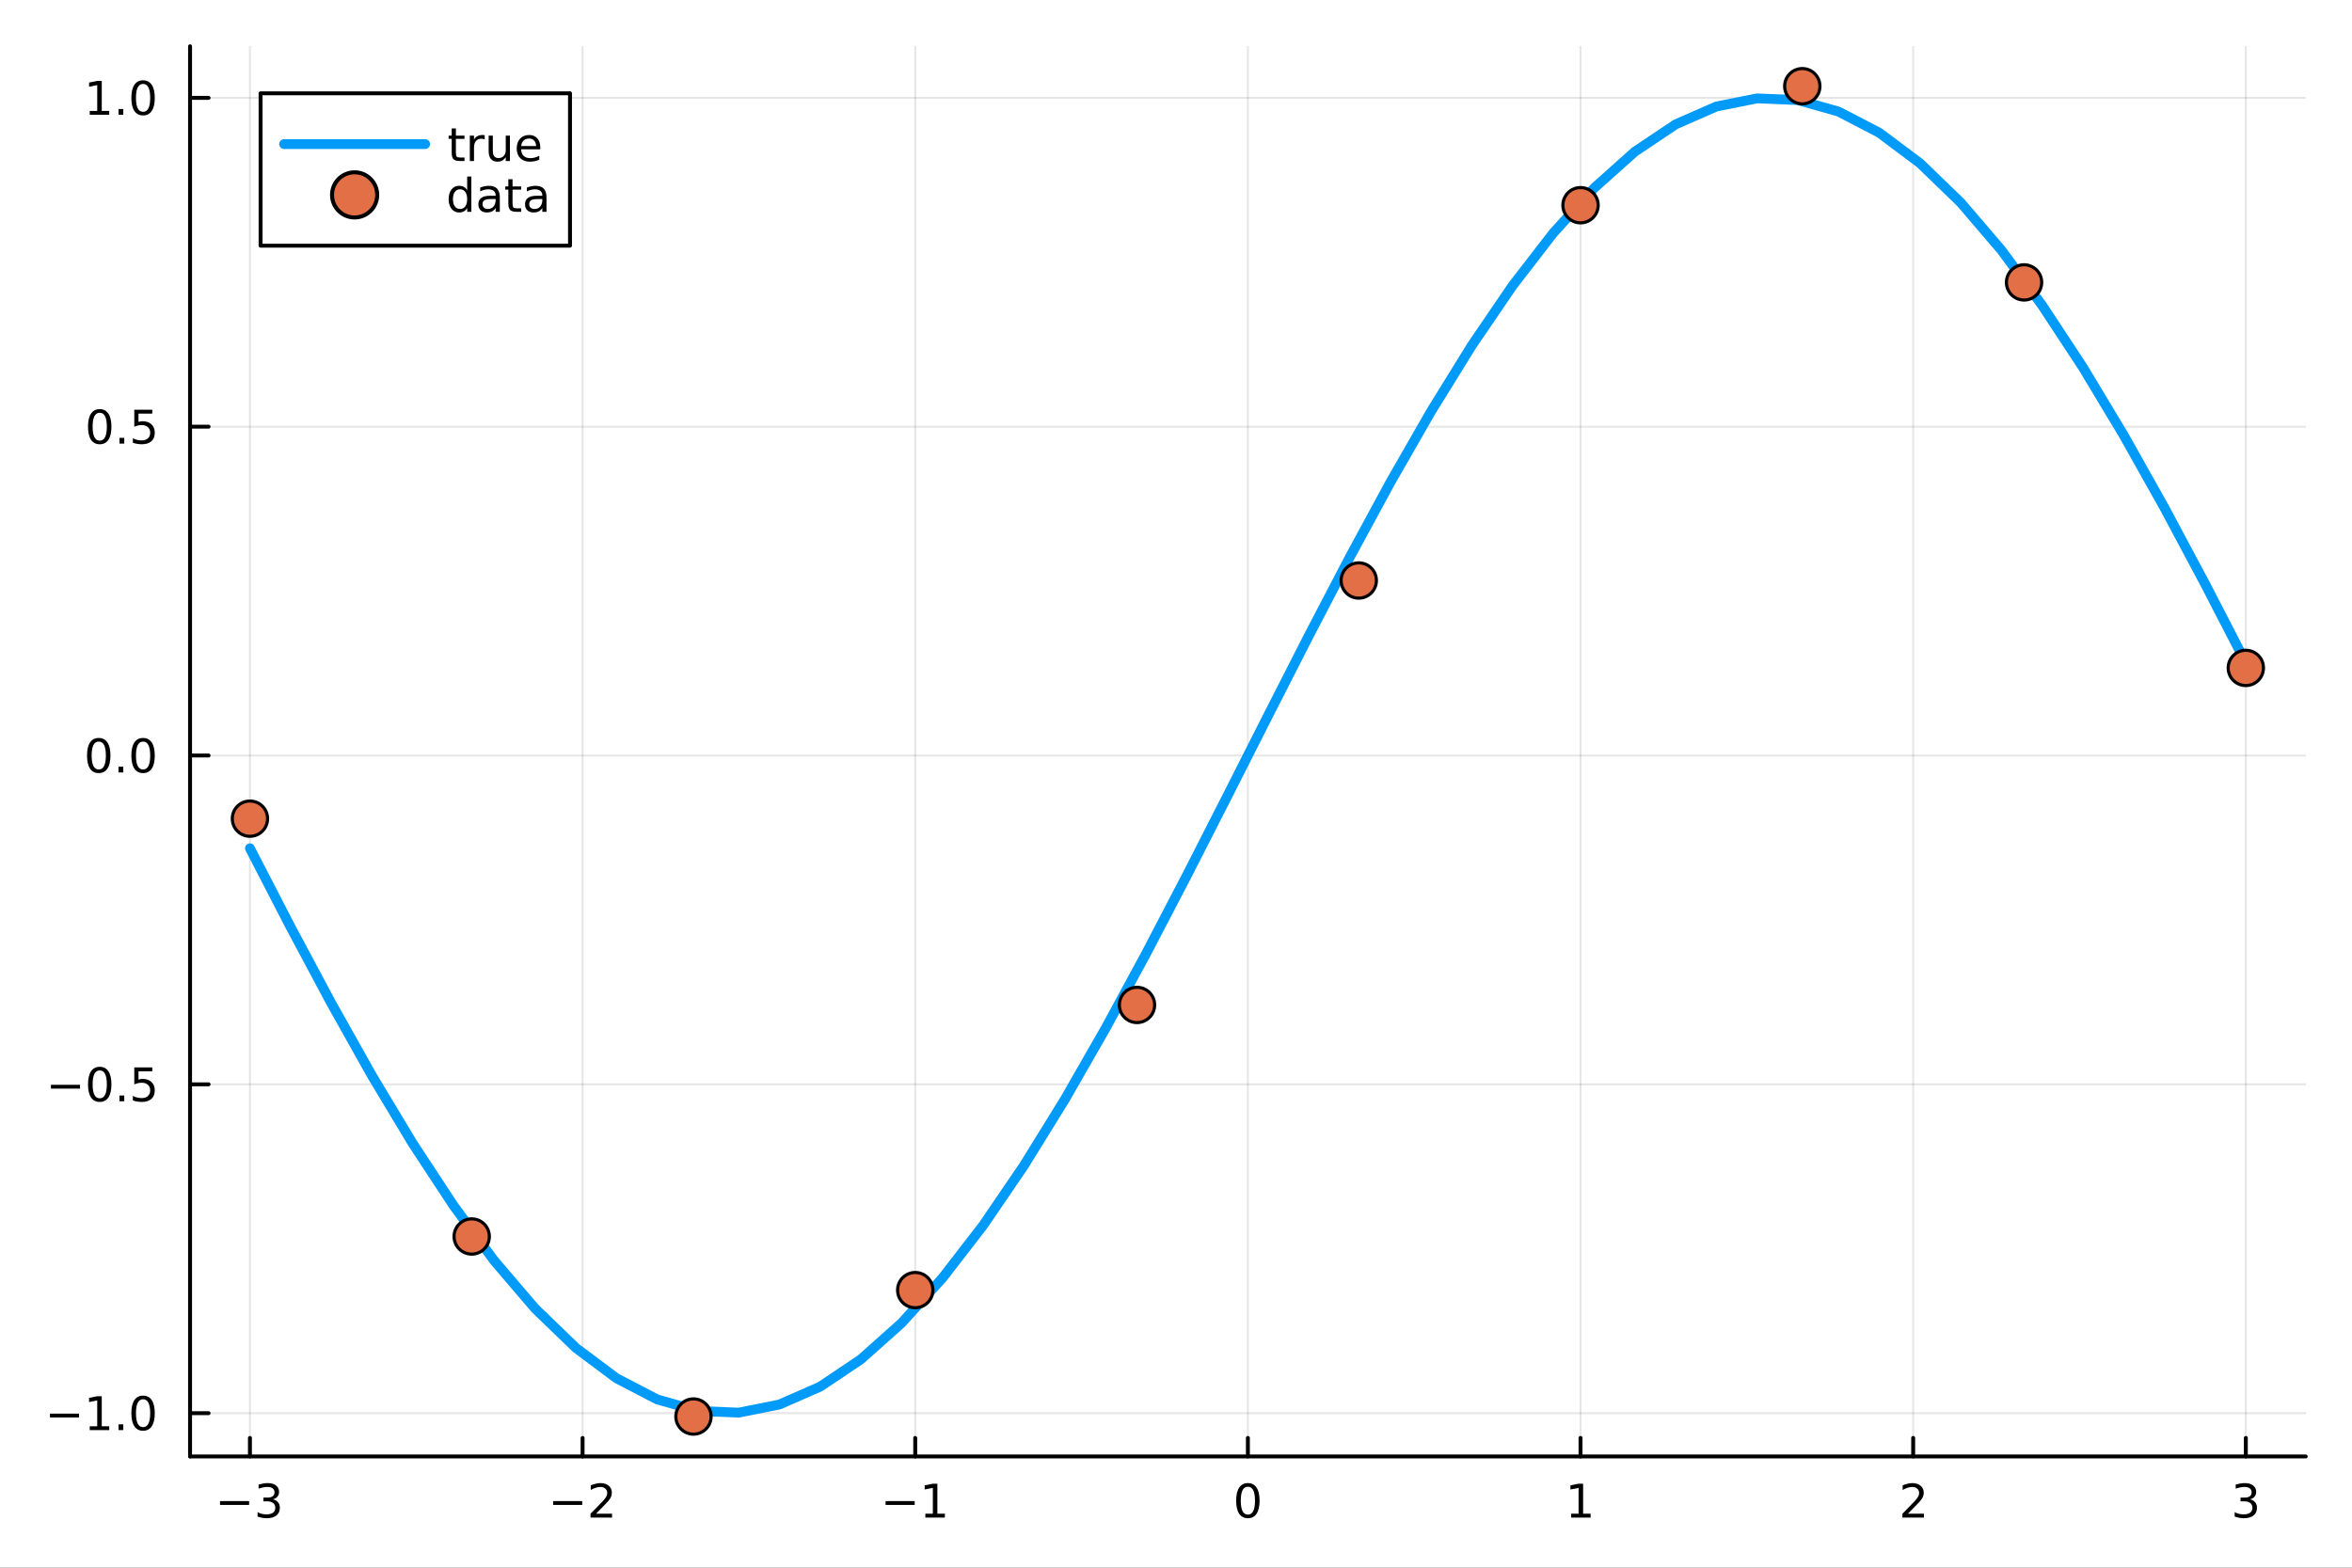 <?xml version="1.0" encoding="utf-8"?>
<svg xmlns="http://www.w3.org/2000/svg" xmlns:xlink="http://www.w3.org/1999/xlink" width="600" height="400" viewBox="0 0 2400 1600">
<rect x="0" y="0" width="2400" height="1600" fill="#333333" stroke="none"/>
<defs>
  <clipPath id="clip140">
    <rect x="0" y="0" width="2400" height="1600"/>
  </clipPath>
</defs>
<path clip-path="url(#clip140)" d="M0 1600 L2400 1600 L2400 0 L0 0  Z" fill="#ffffff" fill-rule="evenodd" fill-opacity="1"/>
<defs>
  <clipPath id="clip141">
    <rect x="480" y="0" width="1681" height="1600"/>
  </clipPath>
</defs>
<path clip-path="url(#clip140)" d="M193.936 1486.45 L2352.76 1486.45 L2352.76 47.244 L193.936 47.244  Z" fill="#ffffff" fill-rule="evenodd" fill-opacity="1"/>
<defs>
  <clipPath id="clip142">
    <rect x="193" y="47" width="2160" height="1440"/>
  </clipPath>
</defs>
<polyline clip-path="url(#clip142)" style="stroke:#000000; stroke-linecap:round; stroke-linejoin:round; stroke-width:2; stroke-opacity:0.1; fill:none" points="255.035,1486.45 255.035,47.244 "/>
<polyline clip-path="url(#clip142)" style="stroke:#000000; stroke-linecap:round; stroke-linejoin:round; stroke-width:2; stroke-opacity:0.1; fill:none" points="594.472,1486.45 594.472,47.244 "/>
<polyline clip-path="url(#clip142)" style="stroke:#000000; stroke-linecap:round; stroke-linejoin:round; stroke-width:2; stroke-opacity:0.1; fill:none" points="933.909,1486.45 933.909,47.244 "/>
<polyline clip-path="url(#clip142)" style="stroke:#000000; stroke-linecap:round; stroke-linejoin:round; stroke-width:2; stroke-opacity:0.1; fill:none" points="1273.35,1486.45 1273.35,47.244 "/>
<polyline clip-path="url(#clip142)" style="stroke:#000000; stroke-linecap:round; stroke-linejoin:round; stroke-width:2; stroke-opacity:0.1; fill:none" points="1612.78,1486.45 1612.78,47.244 "/>
<polyline clip-path="url(#clip142)" style="stroke:#000000; stroke-linecap:round; stroke-linejoin:round; stroke-width:2; stroke-opacity:0.1; fill:none" points="1952.22,1486.45 1952.22,47.244 "/>
<polyline clip-path="url(#clip142)" style="stroke:#000000; stroke-linecap:round; stroke-linejoin:round; stroke-width:2; stroke-opacity:0.1; fill:none" points="2291.66,1486.45 2291.66,47.244 "/>
<polyline clip-path="url(#clip140)" style="stroke:#000000; stroke-linecap:round; stroke-linejoin:round; stroke-width:4; stroke-opacity:1; fill:none" points="193.936,1486.45 2352.76,1486.45 "/>
<polyline clip-path="url(#clip140)" style="stroke:#000000; stroke-linecap:round; stroke-linejoin:round; stroke-width:4; stroke-opacity:1; fill:none" points="255.035,1486.45 255.035,1467.55 "/>
<polyline clip-path="url(#clip140)" style="stroke:#000000; stroke-linecap:round; stroke-linejoin:round; stroke-width:4; stroke-opacity:1; fill:none" points="594.472,1486.45 594.472,1467.55 "/>
<polyline clip-path="url(#clip140)" style="stroke:#000000; stroke-linecap:round; stroke-linejoin:round; stroke-width:4; stroke-opacity:1; fill:none" points="933.909,1486.45 933.909,1467.55 "/>
<polyline clip-path="url(#clip140)" style="stroke:#000000; stroke-linecap:round; stroke-linejoin:round; stroke-width:4; stroke-opacity:1; fill:none" points="1273.35,1486.45 1273.35,1467.55 "/>
<polyline clip-path="url(#clip140)" style="stroke:#000000; stroke-linecap:round; stroke-linejoin:round; stroke-width:4; stroke-opacity:1; fill:none" points="1612.78,1486.45 1612.78,1467.55 "/>
<polyline clip-path="url(#clip140)" style="stroke:#000000; stroke-linecap:round; stroke-linejoin:round; stroke-width:4; stroke-opacity:1; fill:none" points="1952.22,1486.45 1952.22,1467.55 "/>
<polyline clip-path="url(#clip140)" style="stroke:#000000; stroke-linecap:round; stroke-linejoin:round; stroke-width:4; stroke-opacity:1; fill:none" points="2291.66,1486.45 2291.66,1467.55 "/>
<path clip-path="url(#clip140)" d="M224.502 1532.02 L254.178 1532.02 L254.178 1535.95 L224.502 1535.95 L224.502 1532.02 Z" fill="#000000" fill-rule="evenodd" fill-opacity="1" /><path clip-path="url(#clip140)" d="M278.437 1530.21 Q281.794 1530.93 283.669 1533.2 Q285.567 1535.47 285.567 1538.8 Q285.567 1543.92 282.048 1546.72 Q278.53 1549.52 272.048 1549.52 Q269.873 1549.52 267.558 1549.08 Q265.266 1548.66 262.812 1547.81 L262.812 1543.29 Q264.757 1544.43 267.072 1545.01 Q269.386 1545.58 271.91 1545.58 Q276.308 1545.58 278.599 1543.85 Q280.914 1542.11 280.914 1538.8 Q280.914 1535.75 278.761 1534.03 Q276.632 1532.3 272.812 1532.3 L268.785 1532.3 L268.785 1528.45 L272.998 1528.45 Q276.447 1528.45 278.275 1527.09 Q280.104 1525.7 280.104 1523.11 Q280.104 1520.45 278.206 1519.03 Q276.331 1517.6 272.812 1517.6 Q270.891 1517.6 268.692 1518.01 Q266.493 1518.43 263.854 1519.31 L263.854 1515.14 Q266.516 1514.4 268.831 1514.03 Q271.169 1513.66 273.229 1513.66 Q278.553 1513.66 281.655 1516.09 Q284.757 1518.5 284.757 1522.62 Q284.757 1525.49 283.113 1527.48 Q281.47 1529.45 278.437 1530.21 Z" fill="#000000" fill-rule="evenodd" fill-opacity="1" /><path clip-path="url(#clip140)" d="M564.414 1532.02 L594.09 1532.02 L594.09 1535.95 L564.414 1535.95 L564.414 1532.02 Z" fill="#000000" fill-rule="evenodd" fill-opacity="1" /><path clip-path="url(#clip140)" d="M608.21 1544.91 L624.529 1544.91 L624.529 1548.85 L602.585 1548.85 L602.585 1544.91 Q605.247 1542.16 609.83 1537.53 Q614.437 1532.88 615.617 1531.53 Q617.863 1529.01 618.742 1527.27 Q619.645 1525.51 619.645 1523.82 Q619.645 1521.07 617.701 1519.33 Q615.78 1517.6 612.678 1517.6 Q610.479 1517.6 608.025 1518.36 Q605.594 1519.13 602.817 1520.68 L602.817 1515.95 Q605.641 1514.82 608.094 1514.24 Q610.548 1513.66 612.585 1513.66 Q617.955 1513.66 621.15 1516.35 Q624.344 1519.03 624.344 1523.52 Q624.344 1525.65 623.534 1527.57 Q622.747 1529.47 620.641 1532.07 Q620.062 1532.74 616.96 1535.95 Q613.858 1539.15 608.21 1544.91 Z" fill="#000000" fill-rule="evenodd" fill-opacity="1" /><path clip-path="url(#clip140)" d="M903.666 1532.02 L933.342 1532.02 L933.342 1535.95 L903.666 1535.95 L903.666 1532.02 Z" fill="#000000" fill-rule="evenodd" fill-opacity="1" /><path clip-path="url(#clip140)" d="M944.244 1544.91 L951.883 1544.91 L951.883 1518.55 L943.573 1520.21 L943.573 1515.95 L951.837 1514.29 L956.513 1514.29 L956.513 1544.91 L964.152 1544.91 L964.152 1548.85 L944.244 1548.85 L944.244 1544.91 Z" fill="#000000" fill-rule="evenodd" fill-opacity="1" /><path clip-path="url(#clip140)" d="M1273.35 1517.37 Q1269.73 1517.37 1267.91 1520.93 Q1266.1 1524.47 1266.1 1531.6 Q1266.1 1538.71 1267.91 1542.27 Q1269.73 1545.82 1273.35 1545.82 Q1276.98 1545.82 1278.79 1542.27 Q1280.61 1538.71 1280.61 1531.6 Q1280.61 1524.47 1278.79 1520.93 Q1276.98 1517.37 1273.35 1517.37 M1273.35 1513.66 Q1279.16 1513.66 1282.21 1518.27 Q1285.29 1522.85 1285.29 1531.6 Q1285.29 1540.33 1282.21 1544.94 Q1279.16 1549.52 1273.35 1549.52 Q1267.54 1549.52 1264.46 1544.94 Q1261.4 1540.33 1261.4 1531.6 Q1261.4 1522.85 1264.46 1518.27 Q1267.54 1513.66 1273.35 1513.66 Z" fill="#000000" fill-rule="evenodd" fill-opacity="1" /><path clip-path="url(#clip140)" d="M1603.17 1544.91 L1610.8 1544.91 L1610.8 1518.55 L1602.49 1520.21 L1602.49 1515.95 L1610.76 1514.29 L1615.43 1514.29 L1615.43 1544.91 L1623.07 1544.91 L1623.07 1548.85 L1603.17 1548.85 L1603.17 1544.91 Z" fill="#000000" fill-rule="evenodd" fill-opacity="1" /><path clip-path="url(#clip140)" d="M1946.87 1544.91 L1963.19 1544.91 L1963.19 1548.85 L1941.25 1548.85 L1941.25 1544.91 Q1943.91 1542.16 1948.49 1537.53 Q1953.1 1532.88 1954.28 1531.53 Q1956.53 1529.01 1957.41 1527.27 Q1958.31 1525.51 1958.31 1523.82 Q1958.31 1521.07 1956.36 1519.33 Q1954.44 1517.6 1951.34 1517.6 Q1949.14 1517.6 1946.69 1518.36 Q1944.26 1519.13 1941.48 1520.68 L1941.48 1515.95 Q1944.3 1514.82 1946.76 1514.24 Q1949.21 1513.66 1951.25 1513.66 Q1956.62 1513.66 1959.81 1516.35 Q1963.01 1519.03 1963.01 1523.52 Q1963.01 1525.65 1962.2 1527.57 Q1961.41 1529.47 1959.3 1532.07 Q1958.72 1532.74 1955.62 1535.95 Q1952.52 1539.15 1946.87 1544.91 Z" fill="#000000" fill-rule="evenodd" fill-opacity="1" /><path clip-path="url(#clip140)" d="M2295.9 1530.21 Q2299.26 1530.93 2301.14 1533.2 Q2303.03 1535.47 2303.03 1538.8 Q2303.03 1543.92 2299.52 1546.72 Q2296 1549.52 2289.52 1549.52 Q2287.34 1549.52 2285.03 1549.08 Q2282.73 1548.66 2280.28 1547.81 L2280.28 1543.29 Q2282.22 1544.43 2284.54 1545.01 Q2286.85 1545.58 2289.38 1545.58 Q2293.78 1545.58 2296.07 1543.85 Q2298.38 1542.11 2298.38 1538.8 Q2298.38 1535.75 2296.23 1534.03 Q2294.1 1532.3 2290.28 1532.3 L2286.25 1532.3 L2286.25 1528.45 L2290.47 1528.45 Q2293.91 1528.45 2295.74 1527.09 Q2297.57 1525.7 2297.57 1523.11 Q2297.57 1520.45 2295.67 1519.03 Q2293.8 1517.6 2290.28 1517.6 Q2288.36 1517.6 2286.16 1518.01 Q2283.96 1518.43 2281.32 1519.31 L2281.32 1515.14 Q2283.98 1514.4 2286.3 1514.03 Q2288.64 1513.66 2290.7 1513.66 Q2296.02 1513.66 2299.12 1516.09 Q2302.22 1518.5 2302.22 1522.62 Q2302.22 1525.49 2300.58 1527.48 Q2298.94 1529.45 2295.9 1530.21 Z" fill="#000000" fill-rule="evenodd" fill-opacity="1" /><polyline clip-path="url(#clip142)" style="stroke:#000000; stroke-linecap:round; stroke-linejoin:round; stroke-width:2; stroke-opacity:0.1; fill:none" points="193.936,1442.3 2352.76,1442.3 "/>
<polyline clip-path="url(#clip142)" style="stroke:#000000; stroke-linecap:round; stroke-linejoin:round; stroke-width:2; stroke-opacity:0.1; fill:none" points="193.936,1106.69 2352.76,1106.69 "/>
<polyline clip-path="url(#clip142)" style="stroke:#000000; stroke-linecap:round; stroke-linejoin:round; stroke-width:2; stroke-opacity:0.1; fill:none" points="193.936,771.084 2352.76,771.084 "/>
<polyline clip-path="url(#clip142)" style="stroke:#000000; stroke-linecap:round; stroke-linejoin:round; stroke-width:2; stroke-opacity:0.1; fill:none" points="193.936,435.474 2352.76,435.474 "/>
<polyline clip-path="url(#clip142)" style="stroke:#000000; stroke-linecap:round; stroke-linejoin:round; stroke-width:2; stroke-opacity:0.1; fill:none" points="193.936,99.864 2352.76,99.864 "/>
<polyline clip-path="url(#clip140)" style="stroke:#000000; stroke-linecap:round; stroke-linejoin:round; stroke-width:4; stroke-opacity:1; fill:none" points="193.936,1486.45 193.936,47.244 "/>
<polyline clip-path="url(#clip140)" style="stroke:#000000; stroke-linecap:round; stroke-linejoin:round; stroke-width:4; stroke-opacity:1; fill:none" points="193.936,1442.3 212.834,1442.3 "/>
<polyline clip-path="url(#clip140)" style="stroke:#000000; stroke-linecap:round; stroke-linejoin:round; stroke-width:4; stroke-opacity:1; fill:none" points="193.936,1106.69 212.834,1106.69 "/>
<polyline clip-path="url(#clip140)" style="stroke:#000000; stroke-linecap:round; stroke-linejoin:round; stroke-width:4; stroke-opacity:1; fill:none" points="193.936,771.084 212.834,771.084 "/>
<polyline clip-path="url(#clip140)" style="stroke:#000000; stroke-linecap:round; stroke-linejoin:round; stroke-width:4; stroke-opacity:1; fill:none" points="193.936,435.474 212.834,435.474 "/>
<polyline clip-path="url(#clip140)" style="stroke:#000000; stroke-linecap:round; stroke-linejoin:round; stroke-width:4; stroke-opacity:1; fill:none" points="193.936,99.864 212.834,99.864 "/>
<path clip-path="url(#clip140)" d="M50.992 1442.76 L80.668 1442.76 L80.668 1446.69 L50.992 1446.69 L50.992 1442.76 Z" fill="#000000" fill-rule="evenodd" fill-opacity="1" /><path clip-path="url(#clip140)" d="M91.571 1455.65 L99.21 1455.65 L99.21 1429.28 L90.899 1430.95 L90.899 1426.69 L99.163 1425.02 L103.839 1425.02 L103.839 1455.65 L111.478 1455.65 L111.478 1459.58 L91.571 1459.58 L91.571 1455.65 Z" fill="#000000" fill-rule="evenodd" fill-opacity="1" /><path clip-path="url(#clip140)" d="M120.922 1453.7 L125.807 1453.7 L125.807 1459.58 L120.922 1459.58 L120.922 1453.7 Z" fill="#000000" fill-rule="evenodd" fill-opacity="1" /><path clip-path="url(#clip140)" d="M145.992 1428.1 Q142.381 1428.1 140.552 1431.67 Q138.746 1435.21 138.746 1442.34 Q138.746 1449.45 140.552 1453.01 Q142.381 1456.55 145.992 1456.55 Q149.626 1456.55 151.431 1453.01 Q153.26 1449.45 153.26 1442.34 Q153.26 1435.21 151.431 1431.67 Q149.626 1428.1 145.992 1428.1 M145.992 1424.4 Q151.802 1424.4 154.857 1429.01 Q157.936 1433.59 157.936 1442.34 Q157.936 1451.07 154.857 1455.67 Q151.802 1460.26 145.992 1460.26 Q140.181 1460.26 137.103 1455.67 Q134.047 1451.07 134.047 1442.34 Q134.047 1433.59 137.103 1429.01 Q140.181 1424.4 145.992 1424.4 Z" fill="#000000" fill-rule="evenodd" fill-opacity="1" /><path clip-path="url(#clip140)" d="M51.987 1107.15 L81.663 1107.15 L81.663 1111.08 L51.987 1111.08 L51.987 1107.15 Z" fill="#000000" fill-rule="evenodd" fill-opacity="1" /><path clip-path="url(#clip140)" d="M101.756 1092.49 Q98.145 1092.49 96.316 1096.06 Q94.51 1099.6 94.51 1106.73 Q94.51 1113.84 96.316 1117.4 Q98.145 1120.94 101.756 1120.94 Q105.39 1120.94 107.196 1117.4 Q109.024 1113.84 109.024 1106.73 Q109.024 1099.6 107.196 1096.06 Q105.39 1092.49 101.756 1092.49 M101.756 1088.79 Q107.566 1088.79 110.621 1093.4 Q113.7 1097.98 113.7 1106.73 Q113.7 1115.46 110.621 1120.06 Q107.566 1124.65 101.756 1124.65 Q95.946 1124.65 92.867 1120.06 Q89.811 1115.46 89.811 1106.73 Q89.811 1097.98 92.867 1093.4 Q95.946 1088.79 101.756 1088.79 Z" fill="#000000" fill-rule="evenodd" fill-opacity="1" /><path clip-path="url(#clip140)" d="M121.918 1118.09 L126.802 1118.09 L126.802 1123.97 L121.918 1123.97 L121.918 1118.09 Z" fill="#000000" fill-rule="evenodd" fill-opacity="1" /><path clip-path="url(#clip140)" d="M137.033 1089.41 L155.39 1089.41 L155.39 1093.35 L141.316 1093.35 L141.316 1101.82 Q142.334 1101.47 143.353 1101.31 Q144.371 1101.13 145.39 1101.13 Q151.177 1101.13 154.556 1104.3 Q157.936 1107.47 157.936 1112.89 Q157.936 1118.46 154.464 1121.57 Q150.992 1124.65 144.672 1124.65 Q142.496 1124.65 140.228 1124.28 Q137.982 1123.9 135.575 1123.16 L135.575 1118.46 Q137.658 1119.6 139.881 1120.15 Q142.103 1120.71 144.58 1120.71 Q148.584 1120.71 150.922 1118.6 Q153.26 1116.5 153.26 1112.89 Q153.26 1109.28 150.922 1107.17 Q148.584 1105.06 144.58 1105.06 Q142.705 1105.06 140.83 1105.48 Q138.978 1105.9 137.033 1106.78 L137.033 1089.41 Z" fill="#000000" fill-rule="evenodd" fill-opacity="1" /><path clip-path="url(#clip140)" d="M100.76 756.883 Q97.149 756.883 95.321 760.448 Q93.515 763.989 93.515 771.119 Q93.515 778.225 95.321 781.79 Q97.149 785.332 100.76 785.332 Q104.395 785.332 106.2 781.79 Q108.029 778.225 108.029 771.119 Q108.029 763.989 106.2 760.448 Q104.395 756.883 100.76 756.883 M100.76 753.179 Q106.571 753.179 109.626 757.786 Q112.705 762.369 112.705 771.119 Q112.705 779.846 109.626 784.452 Q106.571 789.035 100.76 789.035 Q94.95 789.035 91.871 784.452 Q88.816 779.846 88.816 771.119 Q88.816 762.369 91.871 757.786 Q94.95 753.179 100.76 753.179 Z" fill="#000000" fill-rule="evenodd" fill-opacity="1" /><path clip-path="url(#clip140)" d="M120.922 782.484 L125.807 782.484 L125.807 788.364 L120.922 788.364 L120.922 782.484 Z" fill="#000000" fill-rule="evenodd" fill-opacity="1" /><path clip-path="url(#clip140)" d="M145.992 756.883 Q142.381 756.883 140.552 760.448 Q138.746 763.989 138.746 771.119 Q138.746 778.225 140.552 781.79 Q142.381 785.332 145.992 785.332 Q149.626 785.332 151.431 781.79 Q153.26 778.225 153.26 771.119 Q153.26 763.989 151.431 760.448 Q149.626 756.883 145.992 756.883 M145.992 753.179 Q151.802 753.179 154.857 757.786 Q157.936 762.369 157.936 771.119 Q157.936 779.846 154.857 784.452 Q151.802 789.035 145.992 789.035 Q140.181 789.035 137.103 784.452 Q134.047 779.846 134.047 771.119 Q134.047 762.369 137.103 757.786 Q140.181 753.179 145.992 753.179 Z" fill="#000000" fill-rule="evenodd" fill-opacity="1" /><path clip-path="url(#clip140)" d="M101.756 421.273 Q98.145 421.273 96.316 424.837 Q94.51 428.379 94.51 435.509 Q94.51 442.615 96.316 446.18 Q98.145 449.722 101.756 449.722 Q105.39 449.722 107.196 446.18 Q109.024 442.615 109.024 435.509 Q109.024 428.379 107.196 424.837 Q105.39 421.273 101.756 421.273 M101.756 417.569 Q107.566 417.569 110.621 422.175 Q113.7 426.759 113.7 435.509 Q113.7 444.236 110.621 448.842 Q107.566 453.425 101.756 453.425 Q95.946 453.425 92.867 448.842 Q89.811 444.236 89.811 435.509 Q89.811 426.759 92.867 422.175 Q95.946 417.569 101.756 417.569 Z" fill="#000000" fill-rule="evenodd" fill-opacity="1" /><path clip-path="url(#clip140)" d="M121.918 446.874 L126.802 446.874 L126.802 452.754 L121.918 452.754 L121.918 446.874 Z" fill="#000000" fill-rule="evenodd" fill-opacity="1" /><path clip-path="url(#clip140)" d="M137.033 418.194 L155.39 418.194 L155.39 422.129 L141.316 422.129 L141.316 430.601 Q142.334 430.254 143.353 430.092 Q144.371 429.907 145.39 429.907 Q151.177 429.907 154.556 433.078 Q157.936 436.249 157.936 441.666 Q157.936 447.245 154.464 450.347 Q150.992 453.425 144.672 453.425 Q142.496 453.425 140.228 453.055 Q137.982 452.685 135.575 451.944 L135.575 447.245 Q137.658 448.379 139.881 448.935 Q142.103 449.49 144.58 449.49 Q148.584 449.49 150.922 447.384 Q153.26 445.277 153.26 441.666 Q153.26 438.055 150.922 435.949 Q148.584 433.842 144.58 433.842 Q142.705 433.842 140.83 434.259 Q138.978 434.675 137.033 435.555 L137.033 418.194 Z" fill="#000000" fill-rule="evenodd" fill-opacity="1" /><path clip-path="url(#clip140)" d="M91.571 113.209 L99.21 113.209 L99.21 86.843 L90.899 88.51 L90.899 84.251 L99.163 82.584 L103.839 82.584 L103.839 113.209 L111.478 113.209 L111.478 117.144 L91.571 117.144 L91.571 113.209 Z" fill="#000000" fill-rule="evenodd" fill-opacity="1" /><path clip-path="url(#clip140)" d="M120.922 111.264 L125.807 111.264 L125.807 117.144 L120.922 117.144 L120.922 111.264 Z" fill="#000000" fill-rule="evenodd" fill-opacity="1" /><path clip-path="url(#clip140)" d="M145.992 85.663 Q142.381 85.663 140.552 89.227 Q138.746 92.769 138.746 99.899 Q138.746 107.005 140.552 110.57 Q142.381 114.112 145.992 114.112 Q149.626 114.112 151.431 110.57 Q153.26 107.005 153.26 99.899 Q153.26 92.769 151.431 89.227 Q149.626 85.663 145.992 85.663 M145.992 81.959 Q151.802 81.959 154.857 86.565 Q157.936 91.149 157.936 99.899 Q157.936 108.625 154.857 113.232 Q151.802 117.815 145.992 117.815 Q140.181 117.815 137.103 113.232 Q134.047 108.625 134.047 99.899 Q134.047 91.149 137.103 86.565 Q140.181 81.959 145.992 81.959 Z" fill="#000000" fill-rule="evenodd" fill-opacity="1" /><polyline clip-path="url(#clip142)" style="stroke:#009af9; stroke-linecap:round; stroke-linejoin:round; stroke-width:10; stroke-opacity:1; fill:none" points="255.035,865.807 296.598,946.262 338.162,1024.09 379.726,1098.14 421.29,1167.28 462.853,1230.5 504.417,1286.83 545.981,1335.44 587.544,1375.6 629.108,1406.7 670.672,1428.29 712.236,1440.03 753.799,1441.76 795.363,1433.45 836.927,1415.21 878.491,1387.33 920.054,1350.22 961.618,1304.44 1003.18,1250.68 1044.75,1189.73 1086.31,1122.51 1127.87,1050.02 1169.44,973.365 1211,893.677 1252.56,812.154 1294.13,730.015 1335.69,648.491 1377.26,568.803 1418.82,492.144 1460.38,419.662 1501.95,352.443 1543.51,291.493 1585.07,237.725 1626.64,191.944 1668.2,154.835 1709.77,126.955 1751.33,108.721 1792.89,100.406 1834.46,102.134 1876.02,113.88 1917.58,135.467 1959.15,166.573 2000.71,206.731 2042.27,255.34 2083.84,311.673 2125.4,374.886 2166.97,444.031 2208.53,518.074 2250.09,595.906 2291.66,676.361 "/>
<circle clip-path="url(#clip142)" cx="255.035" cy="835.535" r="18" fill="#e26f46" fill-rule="evenodd" fill-opacity="1" stroke="#000000" stroke-opacity="1" stroke-width="3.2"/>
<circle clip-path="url(#clip142)" cx="481.326" cy="1261.98" r="18" fill="#e26f46" fill-rule="evenodd" fill-opacity="1" stroke="#000000" stroke-opacity="1" stroke-width="3.2"/>
<circle clip-path="url(#clip142)" cx="707.617" cy="1445.72" r="18" fill="#e26f46" fill-rule="evenodd" fill-opacity="1" stroke="#000000" stroke-opacity="1" stroke-width="3.2"/>
<circle clip-path="url(#clip142)" cx="933.909" cy="1316.71" r="18" fill="#e26f46" fill-rule="evenodd" fill-opacity="1" stroke="#000000" stroke-opacity="1" stroke-width="3.2"/>
<circle clip-path="url(#clip142)" cx="1160.2" cy="1025.66" r="18" fill="#e26f46" fill-rule="evenodd" fill-opacity="1" stroke="#000000" stroke-opacity="1" stroke-width="3.2"/>
<circle clip-path="url(#clip142)" cx="1386.49" cy="592.469" r="18" fill="#e26f46" fill-rule="evenodd" fill-opacity="1" stroke="#000000" stroke-opacity="1" stroke-width="3.2"/>
<circle clip-path="url(#clip142)" cx="1612.78" cy="209.441" r="18" fill="#e26f46" fill-rule="evenodd" fill-opacity="1" stroke="#000000" stroke-opacity="1" stroke-width="3.2"/>
<circle clip-path="url(#clip142)" cx="1839.07" cy="87.976" r="18" fill="#e26f46" fill-rule="evenodd" fill-opacity="1" stroke="#000000" stroke-opacity="1" stroke-width="3.2"/>
<circle clip-path="url(#clip142)" cx="2065.37" cy="288.222" r="18" fill="#e26f46" fill-rule="evenodd" fill-opacity="1" stroke="#000000" stroke-opacity="1" stroke-width="3.2"/>
<circle clip-path="url(#clip142)" cx="2291.66" cy="681.683" r="18" fill="#e26f46" fill-rule="evenodd" fill-opacity="1" stroke="#000000" stroke-opacity="1" stroke-width="3.2"/>
<path clip-path="url(#clip140)" d="M265.897 250.738 L581.639 250.738 L581.639 95.218 L265.897 95.218  Z" fill="#ffffff" fill-rule="evenodd" fill-opacity="1"/>
<polyline clip-path="url(#clip140)" style="stroke:#000000; stroke-linecap:round; stroke-linejoin:round; stroke-width:4; stroke-opacity:1; fill:none" points="265.897,250.738 581.639,250.738 581.639,95.218 265.897,95.218 265.897,250.738 "/>
<polyline clip-path="url(#clip140)" style="stroke:#009af9; stroke-linecap:round; stroke-linejoin:round; stroke-width:10; stroke-opacity:1; fill:none" points="289.884,147.058 433.805,147.058 "/>
<path clip-path="url(#clip140)" d="M465.199 131.051 L465.199 138.412 L473.972 138.412 L473.972 141.722 L465.199 141.722 L465.199 155.796 Q465.199 158.967 466.056 159.87 Q466.935 160.773 469.597 160.773 L473.972 160.773 L473.972 164.338 L469.597 164.338 Q464.667 164.338 462.792 162.509 Q460.917 160.657 460.917 155.796 L460.917 141.722 L457.792 141.722 L457.792 138.412 L460.917 138.412 L460.917 131.051 L465.199 131.051 Z" fill="#000000" fill-rule="evenodd" fill-opacity="1" /><path clip-path="url(#clip140)" d="M494.597 142.393 Q493.88 141.977 493.023 141.791 Q492.19 141.583 491.171 141.583 Q487.56 141.583 485.616 143.944 Q483.694 146.282 483.694 150.68 L483.694 164.338 L479.412 164.338 L479.412 138.412 L483.694 138.412 L483.694 142.44 Q485.037 140.078 487.19 138.944 Q489.343 137.787 492.421 137.787 Q492.861 137.787 493.393 137.856 Q493.926 137.903 494.574 138.018 L494.597 142.393 Z" fill="#000000" fill-rule="evenodd" fill-opacity="1" /><path clip-path="url(#clip140)" d="M498.625 154.106 L498.625 138.412 L502.884 138.412 L502.884 153.944 Q502.884 157.625 504.319 159.476 Q505.754 161.305 508.625 161.305 Q512.074 161.305 514.065 159.106 Q516.078 156.907 516.078 153.111 L516.078 138.412 L520.338 138.412 L520.338 164.338 L516.078 164.338 L516.078 160.356 Q514.528 162.717 512.467 163.875 Q510.43 165.009 507.722 165.009 Q503.254 165.009 500.94 162.231 Q498.625 159.453 498.625 154.106 M509.342 137.787 L509.342 137.787 Z" fill="#000000" fill-rule="evenodd" fill-opacity="1" /><path clip-path="url(#clip140)" d="M551.287 150.31 L551.287 152.393 L531.703 152.393 Q531.981 156.791 534.342 159.106 Q536.727 161.398 540.963 161.398 Q543.416 161.398 545.708 160.796 Q548.023 160.194 550.291 158.99 L550.291 163.018 Q548 163.99 545.592 164.5 Q543.185 165.009 540.708 165.009 Q534.504 165.009 530.87 161.398 Q527.259 157.787 527.259 151.629 Q527.259 145.264 530.685 141.537 Q534.134 137.787 539.967 137.787 Q545.199 137.787 548.231 141.166 Q551.287 144.523 551.287 150.31 M547.027 149.06 Q546.981 145.565 545.06 143.481 Q543.162 141.398 540.014 141.398 Q536.449 141.398 534.296 143.412 Q532.166 145.426 531.842 149.083 L547.027 149.06 Z" fill="#000000" fill-rule="evenodd" fill-opacity="1" /><circle clip-path="url(#clip140)" cx="361.844" cy="198.898" r="23.04" fill="#e26f46" fill-rule="evenodd" fill-opacity="1" stroke="#000000" stroke-opacity="1" stroke-width="4.096"/>
<path clip-path="url(#clip140)" d="M476.704 194.187 L476.704 180.159 L480.963 180.159 L480.963 216.178 L476.704 216.178 L476.704 212.289 Q475.361 214.603 473.301 215.738 Q471.264 216.849 468.394 216.849 Q463.695 216.849 460.732 213.099 Q457.792 209.349 457.792 203.238 Q457.792 197.127 460.732 193.377 Q463.695 189.627 468.394 189.627 Q471.264 189.627 473.301 190.761 Q475.361 191.872 476.704 194.187 M462.19 203.238 Q462.19 207.937 464.111 210.622 Q466.056 213.284 469.435 213.284 Q472.815 213.284 474.759 210.622 Q476.704 207.937 476.704 203.238 Q476.704 198.539 474.759 195.877 Q472.815 193.192 469.435 193.192 Q466.056 193.192 464.111 195.877 Q462.19 198.539 462.19 203.238 Z" fill="#000000" fill-rule="evenodd" fill-opacity="1" /><path clip-path="url(#clip140)" d="M501.518 203.145 Q496.356 203.145 494.366 204.326 Q492.375 205.506 492.375 208.354 Q492.375 210.622 493.856 211.965 Q495.361 213.284 497.93 213.284 Q501.472 213.284 503.602 210.784 Q505.754 208.261 505.754 204.094 L505.754 203.145 L501.518 203.145 M510.014 201.386 L510.014 216.178 L505.754 216.178 L505.754 212.242 Q504.296 214.603 502.12 215.738 Q499.944 216.849 496.796 216.849 Q492.815 216.849 490.454 214.627 Q488.116 212.381 488.116 208.631 Q488.116 204.256 491.032 202.034 Q493.972 199.812 499.782 199.812 L505.754 199.812 L505.754 199.395 Q505.754 196.455 503.81 194.858 Q501.889 193.238 498.393 193.238 Q496.171 193.238 494.065 193.77 Q491.958 194.303 490.014 195.367 L490.014 191.432 Q492.352 190.53 494.551 190.09 Q496.75 189.627 498.833 189.627 Q504.458 189.627 507.236 192.543 Q510.014 195.46 510.014 201.386 Z" fill="#000000" fill-rule="evenodd" fill-opacity="1" /><path clip-path="url(#clip140)" d="M523 182.891 L523 190.252 L531.773 190.252 L531.773 193.562 L523 193.562 L523 207.636 Q523 210.807 523.856 211.71 Q524.736 212.613 527.398 212.613 L531.773 212.613 L531.773 216.178 L527.398 216.178 Q522.467 216.178 520.592 214.349 Q518.717 212.497 518.717 207.636 L518.717 193.562 L515.592 193.562 L515.592 190.252 L518.717 190.252 L518.717 182.891 L523 182.891 Z" fill="#000000" fill-rule="evenodd" fill-opacity="1" /><path clip-path="url(#clip140)" d="M549.157 203.145 Q543.995 203.145 542.004 204.326 Q540.014 205.506 540.014 208.354 Q540.014 210.622 541.495 211.965 Q543 213.284 545.569 213.284 Q549.111 213.284 551.24 210.784 Q553.393 208.261 553.393 204.094 L553.393 203.145 L549.157 203.145 M557.652 201.386 L557.652 216.178 L553.393 216.178 L553.393 212.242 Q551.935 214.603 549.759 215.738 Q547.583 216.849 544.435 216.849 Q540.453 216.849 538.092 214.627 Q535.754 212.381 535.754 208.631 Q535.754 204.256 538.671 202.034 Q541.611 199.812 547.421 199.812 L553.393 199.812 L553.393 199.395 Q553.393 196.455 551.449 194.858 Q549.527 193.238 546.032 193.238 Q543.81 193.238 541.703 193.77 Q539.597 194.303 537.652 195.367 L537.652 191.432 Q539.99 190.53 542.189 190.09 Q544.389 189.627 546.472 189.627 Q552.097 189.627 554.875 192.543 Q557.652 195.46 557.652 201.386 Z" fill="#000000" fill-rule="evenodd" fill-opacity="1" /></svg>
